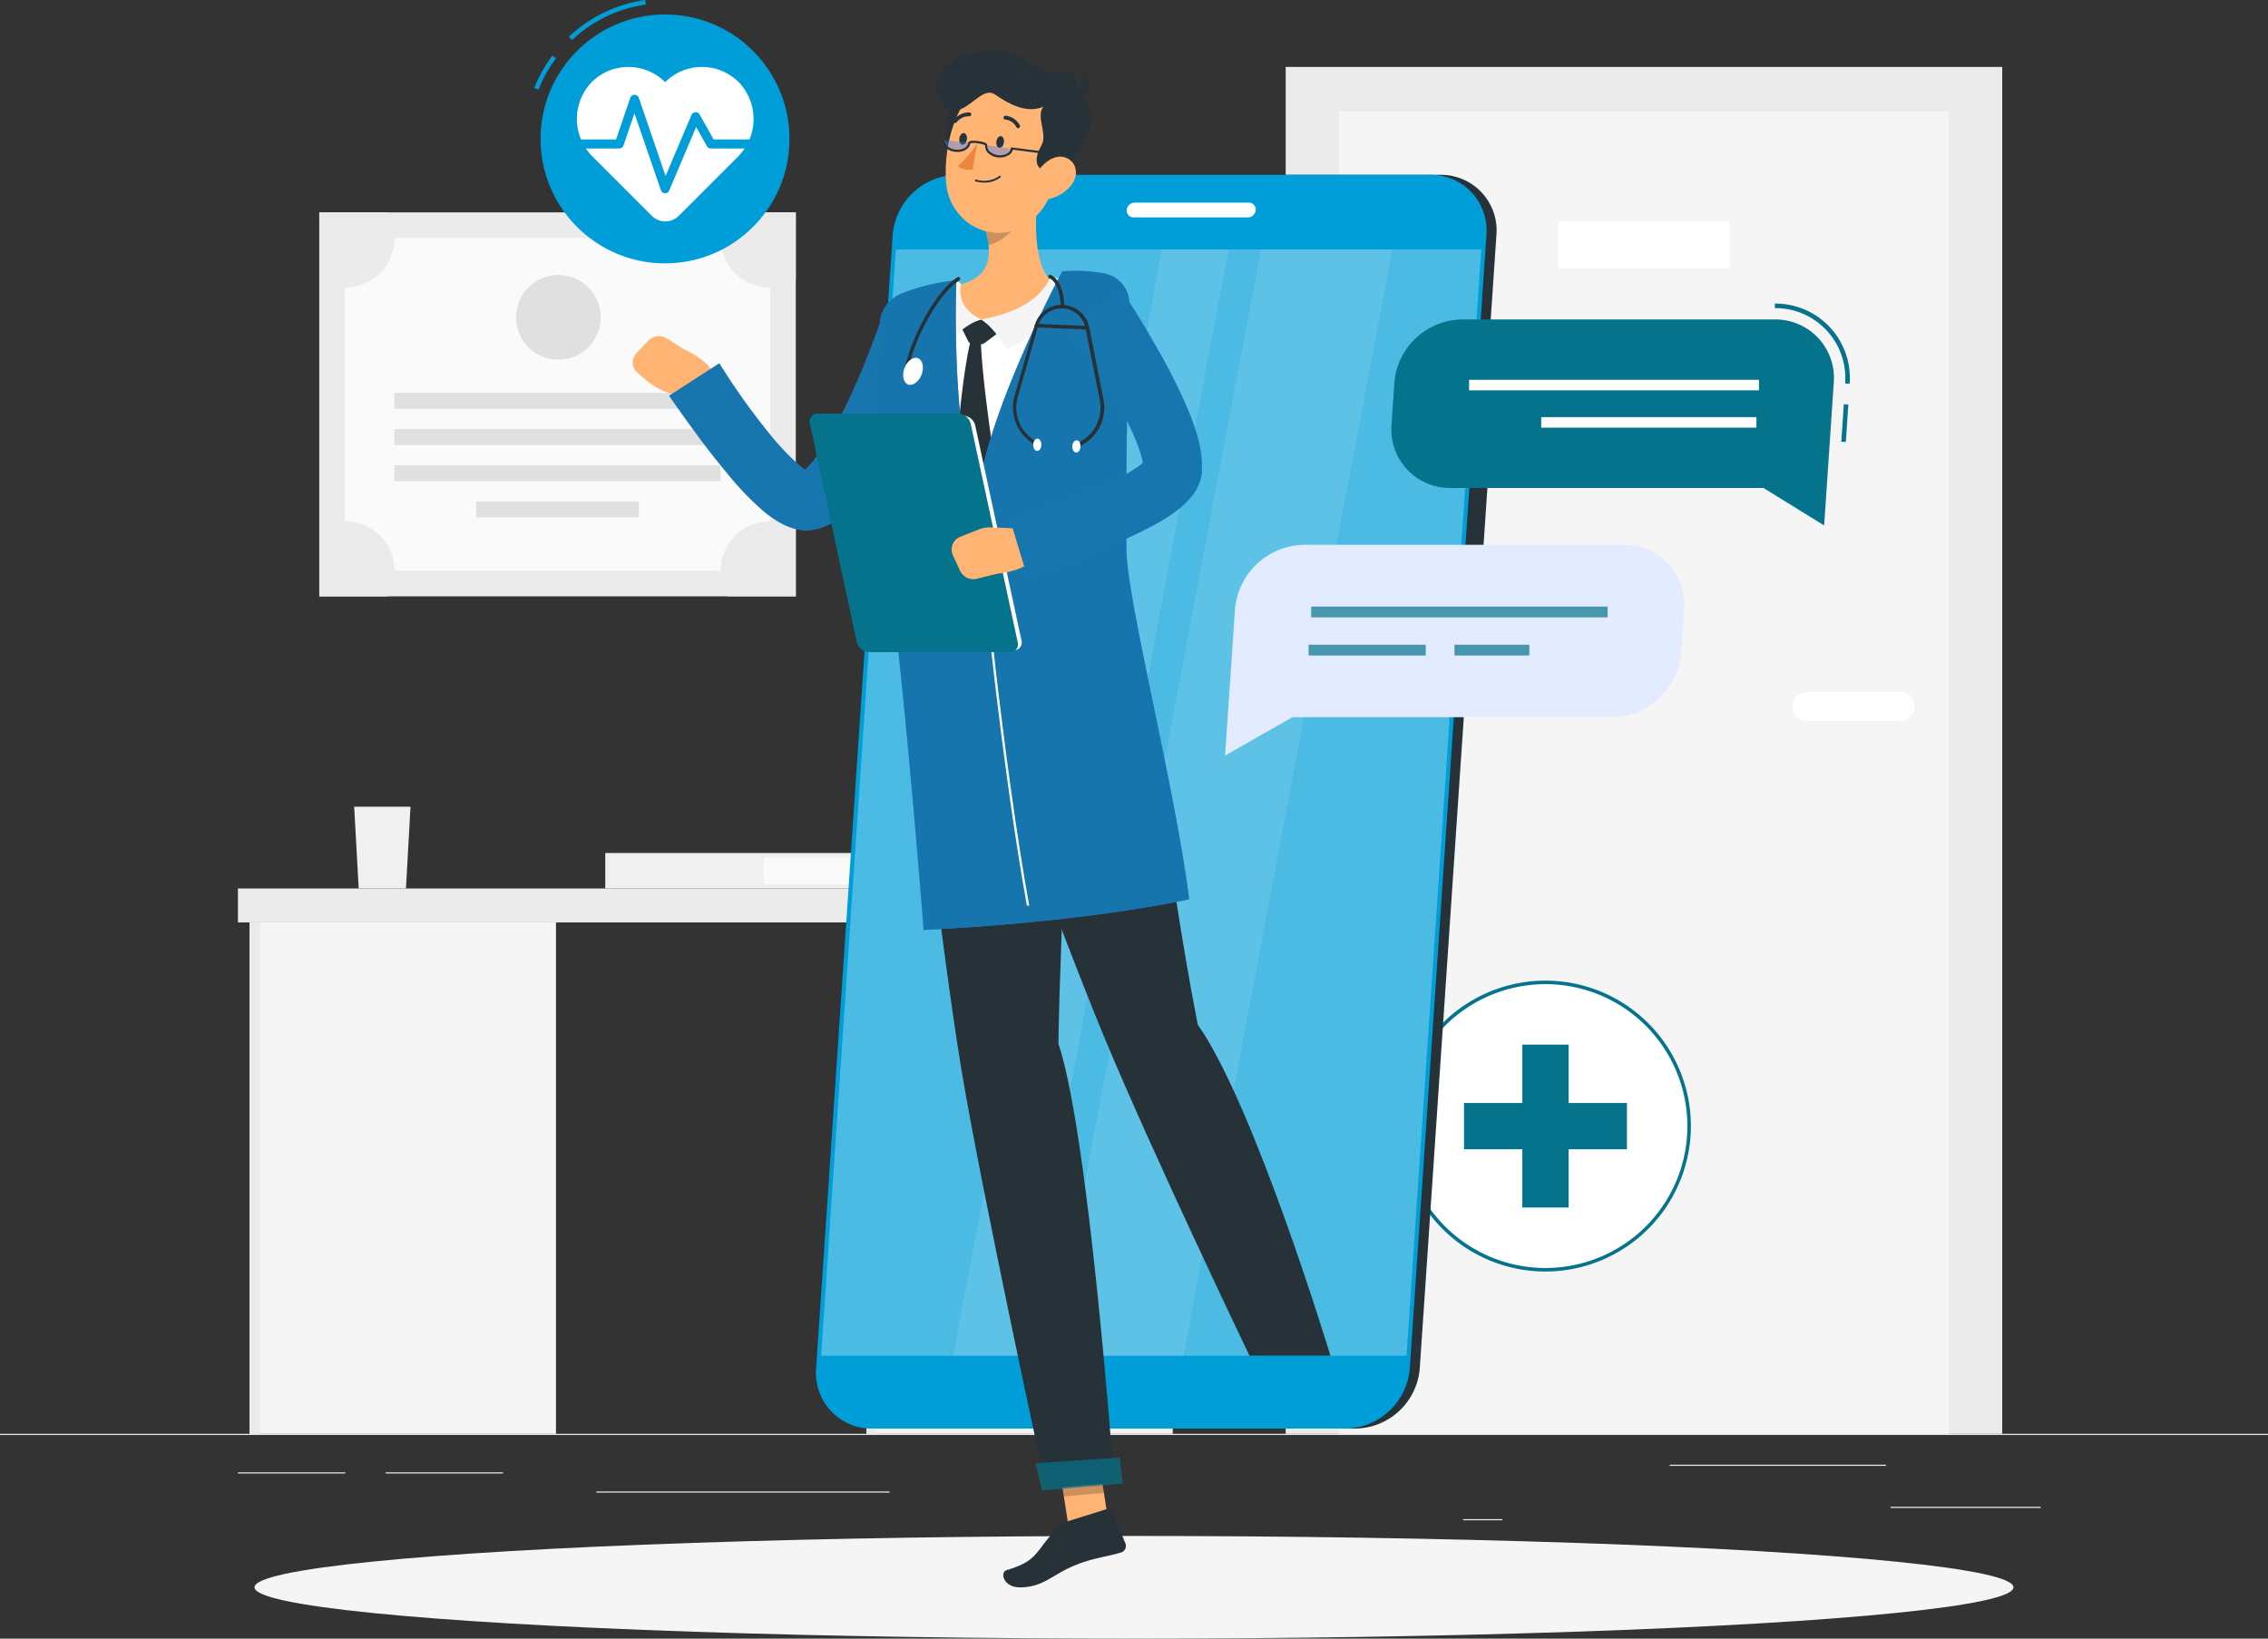 <svg xmlns="http://www.w3.org/2000/svg" viewBox="0 0 500 361.32"><rect x="0" y="0" width="500" height="361.32" fill="#333333" stroke="none"/><defs><style>.cls-1{fill:#ebebeb;}.cls-2{fill:#f5f5f5;}.cls-11,.cls-12,.cls-3{fill:#fff;}.cls-4{fill:#fafafa;}.cls-5{fill:#e0e0e0;}.cls-6{fill:#f0f0f0;}.cls-15,.cls-7{fill:#05738b;}.cls-8{fill:#009ed9;}.cls-9{fill:#263238;}.cls-10,.cls-17,.cls-19{fill:#407bff;}.cls-11{opacity:0.3;}.cls-12{opacity:0.1;}.cls-13{fill:#ffb473;}.cls-14{opacity:0.2;}.cls-15,.cls-18{opacity:0.7;}.cls-16{fill:#ec883e;}.cls-17{opacity:0.4;}.cls-19{opacity:0.15;}</style></defs><g id="Layer_2" data-name="Layer 2"><g id="Chat"><rect class="cls-1" y="316.16" width="500" height="0.25"/><rect class="cls-1" x="416.78" y="332.25" width="33.12" height="0.25"/><rect class="cls-1" x="322.53" y="334.97" width="8.69" height="0.25"/><rect class="cls-1" x="368.11" y="322.97" width="47.67" height="0.25"/><rect class="cls-1" x="52.46" y="324.65" width="23.68" height="0.25"/><rect class="cls-1" x="85.04" y="324.65" width="25.85" height="0.25"/><rect class="cls-1" x="131.47" y="328.87" width="64.64" height="0.25"/><rect class="cls-1" x="283.44" y="14.76" width="157.97" height="301.4"/><rect class="cls-2" x="295.19" y="24.59" width="134.47" height="291.57"/><rect class="cls-3" x="343.53" y="48.77" width="37.81" height="10.45"/><path class="cls-3" d="M398.37,152.57h20.51a3.21,3.21,0,0,1,3.2,3.21h0a3.2,3.2,0,0,1-3.2,3.2H398.37a3.2,3.2,0,0,1-3.2-3.2h0A3.21,3.21,0,0,1,398.37,152.57Z"/><rect class="cls-1" x="70.38" y="46.83" width="105.06" height="84.67"/><rect class="cls-4" x="86.21" y="42.27" width="73.39" height="93.78" transform="translate(212.07 -33.74) rotate(90)"/><rect class="cls-5" x="121.15" y="52.42" width="3.51" height="71.91" transform="translate(211.28 -34.53) rotate(90)"/><rect class="cls-5" x="121.15" y="60.41" width="3.51" height="71.91" transform="translate(219.27 -26.54) rotate(90)"/><rect class="cls-5" x="121.15" y="68.39" width="3.51" height="71.91" transform="translate(227.25 -18.56) rotate(90)"/><rect class="cls-5" x="121.15" y="94.41" width="3.51" height="35.85" transform="translate(235.24 -10.57) rotate(90)"/><path class="cls-1" d="M87,52.47a10.93,10.93,0,0,1-16.57,9.36v-15h15A10.9,10.9,0,0,1,87,52.47Z"/><path class="cls-1" d="M175.44,46.83v15a10.93,10.93,0,0,1-16.58-9.36,10.82,10.82,0,0,1,1.57-5.64Z"/><path class="cls-1" d="M87,125.87a10.87,10.87,0,0,1-1.56,5.63h-15v-15A10.93,10.93,0,0,1,87,125.87Z"/><path class="cls-1" d="M175.44,116.49v15h-15a10.78,10.78,0,0,1-1.57-5.63,10.93,10.93,0,0,1,16.58-9.38Z"/><circle class="cls-5" cx="122.91" cy="70.34" r="9.31" transform="matrix(0.16, -0.99, 0.99, 0.16, 33.79, 180.4)"/><rect class="cls-1" x="52.46" y="195.91" width="207.88" height="7.48"/><rect class="cls-2" x="191" y="203.39" width="67.54" height="112.77"/><rect class="cls-2" x="55.03" y="203.39" width="67.54" height="112.77"/><rect class="cls-1" x="55.03" y="203.39" width="2.31" height="112.77"/><rect class="cls-1" x="191" y="203.39" width="2.31" height="112.77"/><polygon class="cls-6" points="90.5 177.88 78.08 177.88 79.08 195.91 89.5 195.91 90.5 177.88"/><rect class="cls-6" x="133.44" y="188.09" width="64.89" height="7.82"/><rect class="cls-4" x="168.42" y="189.01" width="29.92" height="5.99"/><ellipse id="_Path_" data-name="&lt;Path&gt;" class="cls-2" cx="250" cy="350" rx="193.89" ry="11.32"/><circle class="cls-3" cx="340.71" cy="248.3" r="31.68"/><path class="cls-7" d="M340.71,280.37a32.07,32.07,0,1,1,32.06-32.07A32.1,32.1,0,0,1,340.71,280.37Zm0-63.36A31.29,31.29,0,1,0,372,248.3,31.32,31.32,0,0,0,340.71,217Z"/><rect class="cls-7" x="335.61" y="230.34" width="10.2" height="35.92"/><rect class="cls-7" x="335.61" y="230.34" width="10.2" height="35.92" transform="translate(589.01 -92.4) rotate(90)"/><path class="cls-8" d="M126.11,8.83l-.68-.73A30.75,30.75,0,0,1,142.24,0l.14,1A29.74,29.74,0,0,0,126.11,8.83Z"/><path class="cls-8" d="M118.71,19.76l-.93-.36a30.77,30.77,0,0,1,4-7.14l.8.6A30,30,0,0,0,118.71,19.76Z"/><circle class="cls-8" cx="146.61" cy="30.63" r="27.44"/><path class="cls-3" d="M163,18.27a11.46,11.46,0,0,0-16.36-.15,11.45,11.45,0,0,0-16.35.15,11.71,11.71,0,0,0,.41,16.32l13,13a4.2,4.2,0,0,0,5.94,0l13-13A11.71,11.71,0,0,0,163,18.27Z"/><path class="cls-8" d="M146.61,42.62h0a1,1,0,0,1-.91-.68L139.87,25l-2.42,7.08a1,1,0,0,1-.95.67h-9.69a1,1,0,1,1,0-2h9l3.14-9.17a1,1,0,0,1,1.89,0l5.89,17.23,5.72-13.47a1,1,0,0,1,.86-.61,1,1,0,0,1,.93.51l3.08,5.51h9.11a1,1,0,0,1,0,2h-9.69a1,1,0,0,1-.88-.51L153.47,28l-5.94,14A1,1,0,0,1,146.61,42.62Z"/><path class="cls-9" d="M298.86,315H194.49a12.26,12.26,0,0,1-12.36-13.25L199,51.8a14.44,14.44,0,0,1,14.15-13.25H317.54A12.26,12.26,0,0,1,329.9,51.8L313,301.71A14.43,14.43,0,0,1,298.86,315Z"/><path class="cls-9" d="M322,140.32h-2.63a3.42,3.42,0,0,1-3.45-3.7l3.23-47.79a4,4,0,0,1,3.95-3.7h2.63a3.42,3.42,0,0,1,3.45,3.7l-3.23,47.79A4,4,0,0,1,322,140.32Z"/><path class="cls-10" d="M197.48,108.44h-2.62a2.8,2.8,0,0,1-2.83-3l1.17-17.26a3.3,3.3,0,0,1,3.23-3h2.63a2.8,2.8,0,0,1,2.82,3l-1.17,17.26A3.29,3.29,0,0,1,197.48,108.44Z"/><path class="cls-10" d="M195.4,139.26h-2.63a2.8,2.8,0,0,1-2.82-3L191.12,119a3.29,3.29,0,0,1,3.23-3H197a2.8,2.8,0,0,1,2.82,3l-1.17,17.25A3.29,3.29,0,0,1,195.4,139.26Z"/><path class="cls-8" d="M296.65,315H192.28a12.26,12.26,0,0,1-12.36-13.25L196.8,51.8A14.44,14.44,0,0,1,211,38.55H315.33A12.26,12.26,0,0,1,327.69,51.8L310.8,301.71A14.43,14.43,0,0,1,296.65,315Z"/><polygon class="cls-11" points="181.02 298.95 197.5 55 326.56 55 310.08 298.95 181.02 298.95"/><polygon class="cls-12" points="231.97 298.95 278.03 55 306.94 55 260.88 298.95 231.97 298.95"/><polygon class="cls-12" points="210.13 298.95 256.19 55 270.84 55 224.78 298.95 210.13 298.95"/><path class="cls-3" d="M250.14,44.68h25.17a1.5,1.5,0,0,1,1.52,1.63h0a1.77,1.77,0,0,1-1.74,1.63H249.92a1.51,1.51,0,0,1-1.52-1.63h0A1.77,1.77,0,0,1,250.14,44.68Z"/><polygon class="cls-13" points="244.9 339 236.08 339.85 232.9 319.5 241.72 318.65 244.9 339"/><path class="cls-9" d="M235.07,335.54l9.24-2.88a.66.66,0,0,1,.82.38l3,7.34a1.51,1.51,0,0,1-1,1.95c-3.34,1-6.52,1.24-10.55,3-4.71,2-6.68,4.68-11.75,4.68-3.63,0-4.45-3.33-2.91-3.79,7-2.12,6.08-3.86,11.16-9.33A4.68,4.68,0,0,1,235.07,335.54Z"/><polygon class="cls-14" points="232.9 319.5 234.54 329.99 243.37 329.15 241.73 318.65 232.9 319.5"/><path class="cls-3" d="M239.28,62.35c-11.57-1.36-23.08-.44-34.63,1.8a9.23,9.23,0,0,0-7.41,8c-1.25,11.06-2.68,35.85,2.9,72.83l47.28-4c.09-6.71-4.68-37.28-.74-69A8.49,8.49,0,0,0,239.28,62.35Z"/><path class="cls-9" d="M211.75,71.83l1.69,3.39a1.05,1.05,0,0,0,.89.58l1.83.1a1.42,1.42,0,0,0,.91-.28l3.15-2.35-3.89-2.83Z"/><path class="cls-9" d="M216.22,74.93a3.08,3.08,0,0,0-2.13-.17c-1.49,5.25-3.12,20.32-3.29,27,4.52,13.16,6,14.5,6,14.5l2.29-15.85S216.52,84.2,216.22,74.93Z"/><path class="cls-13" d="M229.27,39.55c-1.08,6.52-2,18.44,2.68,22.65-3.43,3.6-7.92,7.77-15.62,8.24s-6.51-4.86-4.56-7.71c7.19-1.92,6.84-7.28,5.43-12.29Z"/><path class="cls-2" d="M233.91,61.63a9.6,9.6,0,0,0-1.69-.55.68.68,0,0,0-.75.3c-.74,1.27-3,6.9-15.14,9.06,2,1.18,4.65,4.84,5.79,6.6,3.64-1.89,13.11-7.54,12.21-14.85A.74.74,0,0,0,233.91,61.63Z"/><path class="cls-2" d="M211.84,63a.7.7,0,0,0-.82-.84,9.39,9.39,0,0,0-1.24.33.76.76,0,0,0-.26.15c-.93.86-6,8.17-1.25,14.1,1-1.61,4.45-5.27,8.06-6.33C212.91,68.89,211.23,66,211.84,63Z"/><path class="cls-14" d="M224.35,44l-7.14,6.44a20.62,20.62,0,0,1,.72,3.56c2.76-.47,6.47-3.6,6.67-6.51A9.44,9.44,0,0,0,224.35,44Z"/><path class="cls-9" d="M214.81,19.85c-6.16,2.4-6.56,7.47-6,13s6.58,1.87,7.92-1.59S223.34,16.51,214.81,19.85Z"/><path class="cls-13" d="M234.46,30.88c-1.71,8.71-2.28,13.88-7.26,17.89-7.51,6-17.68.82-18.58-8.17-.81-8.08,2.12-21,11.09-23.51A11.72,11.72,0,0,1,234.46,30.88Z"/><path class="cls-9" d="M234.1,38.09c-7.33.39-5.78-3.78-4.45-6.16s-1.38-6.34.39-8.39c-3.16,1.26-6.49.22-10.72-2.73-3.28-2.28-7.39,6.87-11.39,2.28-3.78-4.33-.27-10.86,8.81-11.91s10.73,5.37,16.69,4.8,3.89,4.33,2.72,5.33C241.15,21.65,243.88,26.43,234.1,38.09Z"/><path class="cls-9" d="M235,21.93a7.34,7.34,0,0,0,3.81-6.39C240.79,19,240.58,23,235,21.93Z"/><path class="cls-9" d="M216,40.18a6,6,0,0,0,4.58-1.08.2.2,0,0,0,0-.29.21.21,0,0,0-.29,0,5.77,5.77,0,0,1-5.09.79.23.23,0,0,0-.27.14.21.21,0,0,0,.14.26A6.45,6.45,0,0,0,216,40.18Z"/><path class="cls-13" d="M236.24,40.74a8.57,8.57,0,0,1-5.6,3.22c-2.91.38-3.88-2.33-2.65-4.87,1.1-2.27,3.94-5.21,6.67-4.42S237.91,38.56,236.24,40.74Z"/><path class="cls-9" d="M233.34,230.13c.35-26.12,3.69-88.3,3.69-88.3l-36.86,3.11s7.33,64.09,11.75,90.73c4.6,27.69,18.71,92.55,18.71,92.55l15-1.27S240.15,250.31,233.34,230.13Z"/><polygon class="cls-15" points="229.73 328.64 247.52 327.13 246.82 321.39 228.28 322.63 229.73 328.64"/><path class="cls-9" d="M221.32,31.4c-.09.71-.55,1.25-1,1.2s-.76-.68-.66-1.39.55-1.25,1-1.2S221.42,30.68,221.32,31.4Z"/><path class="cls-9" d="M213.16,30.72c-.09.72-.55,1.25-1,1.2s-.76-.67-.66-1.39.55-1.25,1-1.19S213.26,30,213.16,30.72Z"/><path class="cls-16" d="M215.46,31.6a24.82,24.82,0,0,1-4.3,5c1.06,1.11,3.25.8,3.25.8Z"/><path class="cls-17" d="M208,30.94c-.15,1.14,1,2.09,2.59,2.29s3.06-.67,3.2-1.81"/><path class="cls-17" d="M217.45,32c-.22,1.13.89,2.15,2.45,2.45s3.09-.5,3.3-1.62"/><path class="cls-9" d="M220.52,34.72a4.89,4.89,0,0,1-.54,0,3.8,3.8,0,0,1-2.07-.93,2.08,2.08,0,0,1-.72-1.77,5,5,0,0,0-1.6-.4,3.49,3.49,0,0,0-1.69,0c-.14,1.22-1.66,2.06-3.36,1.85a3.67,3.67,0,0,1-2.07-.93,2.08,2.08,0,0,1-.72-1.77l.48.06a1.59,1.59,0,0,0,.57,1.36,3.18,3.18,0,0,0,1.8.8c1.44.19,2.72-.48,2.85-1.48.07-.56,1.23-.53,2.19-.4s2.1.39,2,.94a1.61,1.61,0,0,0,.57,1.36,3.44,3.44,0,0,0,3.75.48,1.6,1.6,0,0,0,.9-1.17l0-.24,12.34,1.59-.06.48L223.32,33a2.15,2.15,0,0,1-1.1,1.29A3.53,3.53,0,0,1,220.52,34.72Z"/><path class="cls-9" d="M224.46,28.26a.36.36,0,0,0,.2-.06.43.43,0,0,0,.16-.58,4.05,4.05,0,0,0-3.14-2.11.44.44,0,0,0-.45.41.42.42,0,0,0,.39.44h0a3.18,3.18,0,0,1,2.47,1.69A.42.42,0,0,0,224.46,28.26Z"/><path class="cls-9" d="M210.52,27.13a.42.42,0,0,0,.37-.16,3.42,3.42,0,0,1,2.76-1.33.42.42,0,0,0,.46-.38.41.41,0,0,0-.36-.46,4.3,4.3,0,0,0-3.5,1.65.42.42,0,0,0,.05.59A.51.51,0,0,0,210.52,27.13Z"/><path class="cls-9" d="M264.05,225.92c-7.65-39.32-9.37-70.07-16.63-85l-35.71,4s21.27,58.59,31.66,83.6c10.79,26,32.09,70.41,32.09,70.41H293.3S276.65,243.83,264.05,225.92Z"/><path class="cls-13" d="M150.86,77.07,147,74.62a3.24,3.24,0,0,0-4.06.48l-2.62,2.76a3,3,0,0,0,.26,4.37l1.87,1.59a15.12,15.12,0,0,0,5.57,3l5.65,1.67,3.71-4C158.51,80.33,150.86,77.07,150.86,77.07Z"/><path class="cls-10" d="M208,75.2c-1.4,3.42-2.77,6.6-4.26,9.85s-3,6.45-4.67,9.65-3.45,6.36-5.47,9.54c-1,1.58-2.11,3.16-3.37,4.75a30.34,30.34,0,0,1-4.6,4.77,16.51,16.51,0,0,1-3.69,2.28c-.42.16-.81.32-1.27.46l-.7.19a8.35,8.35,0,0,1-1.07.19,9.74,9.74,0,0,1-3.64-.27,14.56,14.56,0,0,1-4.18-1.9,24,24,0,0,1-2.75-2,65.77,65.77,0,0,1-7.95-8.28c-2.33-2.79-4.53-5.6-6.64-8.47s-4.14-5.69-6.22-8.7l11.06-7.14a149.17,149.17,0,0,0,11.56,16.15,55.19,55.19,0,0,0,6.37,6.59,12.56,12.56,0,0,0,1.41,1c.37.25.74.35.48.26a3.51,3.51,0,0,0-1.51,0l-.08,0c-.05,0-.05,0-.06,0a5.24,5.24,0,0,0,.65-.48,18.09,18.09,0,0,0,2.47-2.75c.85-1.13,1.7-2.41,2.51-3.74a93,93,0,0,0,4.52-8.54c1.4-3,2.75-6,4-9.12s2.44-6.29,3.45-9.33Z"/><g class="cls-18"><path class="cls-7" d="M208,75.2c-1.4,3.42-2.77,6.6-4.26,9.85s-3,6.45-4.67,9.65-3.45,6.36-5.47,9.54c-1,1.58-2.11,3.16-3.37,4.75a30.34,30.34,0,0,1-4.6,4.77,16.51,16.51,0,0,1-3.69,2.28c-.42.16-.81.32-1.27.46l-.7.19a8.35,8.35,0,0,1-1.07.19,9.74,9.74,0,0,1-3.64-.27,14.56,14.56,0,0,1-4.18-1.9,24,24,0,0,1-2.75-2,65.77,65.77,0,0,1-7.95-8.28c-2.33-2.79-4.53-5.6-6.64-8.47s-4.14-5.69-6.22-8.7l11.06-7.14a149.17,149.17,0,0,0,11.56,16.15,55.19,55.19,0,0,0,6.37,6.59,12.56,12.56,0,0,0,1.41,1c.37.25.74.35.48.26a3.51,3.51,0,0,0-1.51,0l-.08,0c-.05,0-.05,0-.06,0a5.24,5.24,0,0,0,.65-.48,18.09,18.09,0,0,0,2.47-2.75c.85-1.13,1.7-2.41,2.51-3.74a93,93,0,0,0,4.52-8.54c1.4-3,2.75-6,4-9.12s2.44-6.29,3.45-9.33Z"/></g><path class="cls-10" d="M234.18,59.85c-3.75,7-17.1,33.67-18.72,50.13-5.91-15-4.62-48.18-4.62-48.18a44.43,44.43,0,0,0-12.27,3A7.41,7.41,0,0,0,194,71.06a262.89,262.89,0,0,0,1.62,51.47c4.15,32.3,8,82.53,8,82.53s33.05-1.38,58.55-6.76c-3.11-24.69-13.75-66.07-13.85-77.15-.12-14.26.21-42.14.66-53.78a6.89,6.89,0,0,0-5.52-7.07A34.57,34.57,0,0,0,234.18,59.85Z"/><path class="cls-15" d="M234.18,59.85c-3.75,7-17.1,33.67-18.72,50.13-5.91-15-4.62-48.18-4.62-48.18a44.43,44.43,0,0,0-12.27,3A7.41,7.41,0,0,0,194,71.06a262.89,262.89,0,0,0,1.62,51.47c4.15,32.3,8,82.53,8,82.53s33.05-1.38,58.55-6.76c-3.11-24.69-13.75-66.07-13.85-77.15-.12-14.26.21-42.16.66-53.79a6.78,6.78,0,0,0-5.21-7A34.31,34.31,0,0,0,234.18,59.85Z"/><path class="cls-3" d="M226.39,199.7C220.65,168,216.1,121.56,215.73,116l.51,0c.37,5.59,4.93,52,10.66,83.68Z"/><path class="cls-3" d="M223.53,143.36H193.05a2.86,2.86,0,0,1-2.64-2.17L180.22,93.82a1.7,1.7,0,0,1,1.7-2.17h30.47A2.85,2.85,0,0,1,215,93.82l10.19,47.37A1.7,1.7,0,0,1,223.53,143.36Z"/><path class="cls-7" d="M222.58,143.8h-31a2.91,2.91,0,0,1-2.69-2.21L178.54,93.42a1.74,1.74,0,0,1,1.74-2.21h31A2.91,2.91,0,0,1,214,93.42l10.36,48.17A1.73,1.73,0,0,1,222.58,143.8Z"/><path class="cls-13" d="M226.13,116.58l-7.71-.29a6.61,6.61,0,0,0-2.71.48l-4,1.59a3,3,0,0,0-1.64,4.06l1.6,3.45a3.22,3.22,0,0,0,3.7,1.74l4.41-1.09s8.28-.66,8.58-5Z"/><path class="cls-10" d="M247.42,64.14c1.91,3,3.66,5.74,5.38,8.68s3.41,5.85,5,8.89,3.1,6.18,4.47,9.54a48.59,48.59,0,0,1,1.82,5.39,22.59,22.59,0,0,1,.88,6.87v.39s0,.09,0,.2c0,.36-.1.72-.17,1.08s-.16.63-.26.95-.21.55-.32.82a11.26,11.26,0,0,1-1.46,2.43,17.45,17.45,0,0,1-2.77,2.76,36.41,36.41,0,0,1-5,3.31,93,93,0,0,1-9.52,4.53c-3.15,1.35-6.29,2.57-9.45,3.72s-6.27,2.26-9.56,3.36l-3.8-12.6c3-.82,6-1.83,9-2.85s6-2.16,8.84-3.35a77.92,77.92,0,0,0,8.14-3.93,23.49,23.49,0,0,0,3.17-2.11,3.81,3.81,0,0,0,.7-.69,1.07,1.07,0,0,0-.2.33c0,.09-.05.15-.1.26a2.37,2.37,0,0,0-.09.36,2.43,2.43,0,0,0-.08.47c0,.06,0,.06,0,0v-.06a11.76,11.76,0,0,0-.55-2.79,36.08,36.08,0,0,0-1.42-3.85A78.1,78.1,0,0,0,246,88.22c-1.56-2.68-3.22-5.36-5-8s-3.6-5.28-5.43-7.67Z"/><g class="cls-18"><path class="cls-7" d="M247.42,64.14c1.91,3,3.66,5.74,5.38,8.68s3.41,5.85,5,8.89,3.1,6.18,4.47,9.54a48.59,48.59,0,0,1,1.82,5.39,22.59,22.59,0,0,1,.88,6.87v.39s0,.09,0,.2c0,.36-.1.72-.17,1.08s-.16.63-.26.95-.21.55-.32.82a11.26,11.26,0,0,1-1.46,2.43,17.45,17.45,0,0,1-2.77,2.76,36.41,36.41,0,0,1-5,3.31,93,93,0,0,1-9.52,4.53c-3.15,1.35-6.29,2.57-9.45,3.72s-6.27,2.26-9.56,3.36l-3.8-12.6c3-.82,6-1.83,9-2.85s6-2.16,8.84-3.35a77.92,77.92,0,0,0,8.14-3.93,23.49,23.49,0,0,0,3.17-2.11,3.81,3.81,0,0,0,.7-.69,1.07,1.07,0,0,0-.2.33c0,.09-.05.15-.1.26a2.37,2.37,0,0,0-.09.36,2.43,2.43,0,0,0-.08.47c0,.06,0,.06,0,0v-.06a11.76,11.76,0,0,0-.55-2.79,36.08,36.08,0,0,0-1.42-3.85A78.1,78.1,0,0,0,246,88.22c-1.56-2.68-3.22-5.36-5-8s-3.6-5.28-5.43-7.67Z"/></g><path class="cls-9" d="M237.3,98.83a.38.38,0,0,1-.33-.18.39.39,0,0,1,.12-.55l1.56-1a8.5,8.5,0,0,0,3.8-8.86l-3.14-15.91a5.39,5.39,0,0,0-10.46-.43L224.4,87.5a8.47,8.47,0,0,0,3,9.14l1.48,1.12a.41.41,0,0,1,.07.56.39.39,0,0,1-.55.07L227,97.27a9.29,9.29,0,0,1-3.33-10l4.46-15.59a6.18,6.18,0,0,1,12,.5l3.14,15.91a9.28,9.28,0,0,1-4.15,9.68l-1.57,1A.39.39,0,0,1,237.3,98.83Z"/><path class="cls-9" d="M239.7,72.66h0l-11.23-.47a.39.39,0,0,1-.38-.41.42.42,0,0,1,.42-.38l11.22.47a.4.4,0,0,1,.38.41A.38.38,0,0,1,239.7,72.66Z"/><path class="cls-9" d="M234.24,68a.41.41,0,0,1-.4-.39c0-2-.62-5.47-2.49-6.24a.39.39,0,0,1-.22-.51.4.4,0,0,1,.52-.22c2.77,1.14,3,6.36,3,6.95a.41.41,0,0,1-.39.41Z"/><path class="cls-9" d="M199.89,81.6h-.08a.4.4,0,0,1-.31-.47c1.32-6.57,6.78-17,11.59-20a.4.4,0,0,1,.54.12.39.39,0,0,1-.12.55c-4.65,2.94-9.95,13-11.23,19.47A.4.4,0,0,1,199.89,81.6Z"/><path class="cls-3" d="M203.17,82.63c-.62,1.59-2,2.55-3,2.14s-1.39-2-.77-3.63,2-2.55,3-2.14S203.8,81,203.17,82.63Z"/><path class="cls-3" d="M229.57,98.11c0,.75-.46,1.34-.95,1.32s-.87-.64-.84-1.39.46-1.34.95-1.32S229.6,97.37,229.57,98.11Z"/><path class="cls-3" d="M238.19,98.47c0,.75-.45,1.34-.95,1.32s-.86-.64-.83-1.39.45-1.34,1-1.32S238.22,97.73,238.19,98.47Z"/><path class="cls-7" d="M407.77,84.61l-1-.06a15.41,15.41,0,0,0-15.49-16.61v-1a16.4,16.4,0,0,1,16.49,17.67Z"/><rect class="cls-7" x="402.54" y="92.8" width="8.28" height="1" transform="translate(286.59 492.88) rotate(-86.19)"/><path class="cls-7" d="M391.28,70.44h-69a15.18,15.18,0,0,0-14.88,13.94l-.63,9.29a12.9,12.9,0,0,0,13,13.93h69l13.38,8.26,2.12-31.48A12.9,12.9,0,0,0,391.28,70.44Z"/><rect class="cls-3" x="323.87" y="83.75" width="63.91" height="2.32"/><rect class="cls-3" x="339.77" y="91.98" width="47.45" height="2.32"/><path class="cls-3" d="M287.48,120.14H358a13.19,13.19,0,0,1,13.29,14.25l-.64,9.5a15.53,15.53,0,0,1-15.21,14.25H284.91l-14.82,8.45,2.18-32.2A15.52,15.52,0,0,1,287.48,120.14Z"/><path class="cls-19" d="M287.48,120.14H358a13.19,13.19,0,0,1,13.29,14.25l-.64,9.5a15.53,15.53,0,0,1-15.21,14.25H284.91l-14.82,8.45,2.18-32.2A15.52,15.52,0,0,1,287.48,120.14Z"/><rect class="cls-15" x="289.06" y="133.75" width="65.36" height="2.38"/><rect class="cls-15" x="288.49" y="142.16" width="25.83" height="2.38"/><rect class="cls-15" x="320.65" y="142.16" width="16.5" height="2.38"/></g></g></svg>